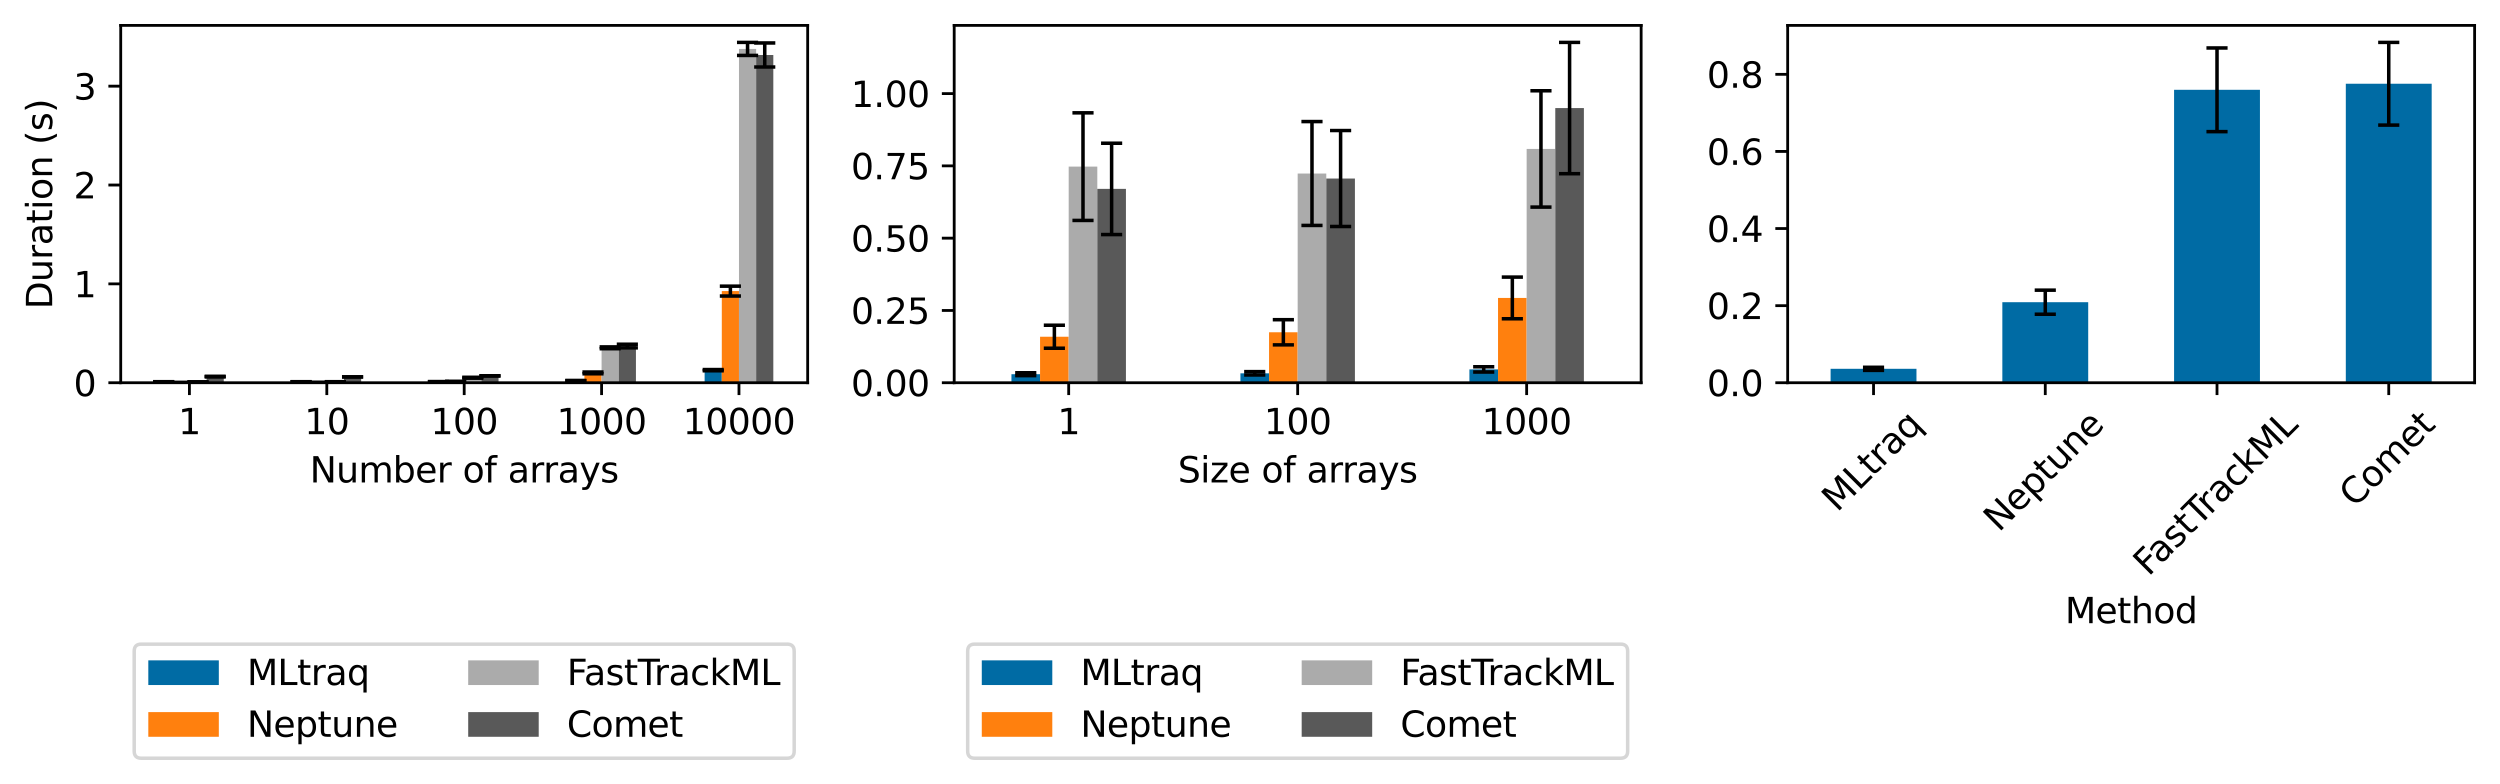 <?xml version="1.0" encoding="utf-8" standalone="no"?>
<!DOCTYPE svg PUBLIC "-//W3C//DTD SVG 1.1//EN"
  "http://www.w3.org/Graphics/SVG/1.1/DTD/svg11.dtd">
<svg xmlns:xlink="http://www.w3.org/1999/xlink" width="709.081pt" height="222.256pt" viewBox="0 0 709.081 222.256" xmlns="http://www.w3.org/2000/svg" version="1.1">
 <defs>
  <style type="text/css">*{stroke-linejoin: round; stroke-linecap: butt}</style>
 </defs>
 <g id="figure_1">
  <g id="patch_1">
   <path d="M 0 222.256 
L 709.081 222.256 
L 709.081 0 
L 0 0 
z
" style="fill: #ffffff"/>
  </g>
  <g id="axes_1">
   <g id="patch_2">
    <path d="M 34.241 108.56 
L 229.081 108.56 
L 229.081 7.2 
L 34.241 7.2 
z
" style="fill: #ffffff"/>
   </g>
   <g id="patch_3">
    <path d="M 43.983 108.56 
L 48.854 108.56 
L 48.854 108.276 
L 43.983 108.276 
z
" clip-path="url(#pde1bea9460)" style="fill: #006ba4"/>
   </g>
   <g id="patch_4">
    <path d="M 82.951 108.56 
L 87.822 108.56 
L 87.822 108.27 
L 82.951 108.27 
z
" clip-path="url(#pde1bea9460)" style="fill: #006ba4"/>
   </g>
   <g id="patch_5">
    <path d="M 121.919 108.56 
L 126.79 108.56 
L 126.79 108.251 
L 121.919 108.251 
z
" clip-path="url(#pde1bea9460)" style="fill: #006ba4"/>
   </g>
   <g id="patch_6">
    <path d="M 160.887 108.56 
L 165.758 108.56 
L 165.758 107.948 
L 160.887 107.948 
z
" clip-path="url(#pde1bea9460)" style="fill: #006ba4"/>
   </g>
   <g id="patch_7">
    <path d="M 199.855 108.56 
L 204.726 108.56 
L 204.726 104.989 
L 199.855 104.989 
z
" clip-path="url(#pde1bea9460)" style="fill: #006ba4"/>
   </g>
   <g id="patch_8">
    <path d="M 48.854 108.56 
L 53.725 108.56 
L 53.725 108.494 
L 48.854 108.494 
z
" clip-path="url(#pde1bea9460)" style="fill: #ff800e"/>
   </g>
   <g id="patch_9">
    <path d="M 87.822 108.56 
L 92.693 108.56 
L 92.693 108.479 
L 87.822 108.479 
z
" clip-path="url(#pde1bea9460)" style="fill: #ff800e"/>
   </g>
   <g id="patch_10">
    <path d="M 126.79 108.56 
L 131.661 108.56 
L 131.661 108.206 
L 126.79 108.206 
z
" clip-path="url(#pde1bea9460)" style="fill: #ff800e"/>
   </g>
   <g id="patch_11">
    <path d="M 165.758 108.56 
L 170.629 108.56 
L 170.629 105.758 
L 165.758 105.758 
z
" clip-path="url(#pde1bea9460)" style="fill: #ff800e"/>
   </g>
   <g id="patch_12">
    <path d="M 204.726 108.56 
L 209.597 108.56 
L 209.597 82.565 
L 204.726 82.565 
z
" clip-path="url(#pde1bea9460)" style="fill: #ff800e"/>
   </g>
   <g id="patch_13">
    <path d="M 53.725 108.56 
L 58.596 108.56 
L 58.596 108.327 
L 53.725 108.327 
z
" clip-path="url(#pde1bea9460)" style="fill: #ababab"/>
   </g>
   <g id="patch_14">
    <path d="M 92.693 108.56 
L 97.564 108.56 
L 97.564 108.274 
L 92.693 108.274 
z
" clip-path="url(#pde1bea9460)" style="fill: #ababab"/>
   </g>
   <g id="patch_15">
    <path d="M 131.661 108.56 
L 136.532 108.56 
L 136.532 107.143 
L 131.661 107.143 
z
" clip-path="url(#pde1bea9460)" style="fill: #ababab"/>
   </g>
   <g id="patch_16">
    <path d="M 170.629 108.56 
L 175.5 108.56 
L 175.5 98.645 
L 170.629 98.645 
z
" clip-path="url(#pde1bea9460)" style="fill: #ababab"/>
   </g>
   <g id="patch_17">
    <path d="M 209.597 108.56 
L 214.468 108.56 
L 214.468 13.875 
L 209.597 13.875 
z
" clip-path="url(#pde1bea9460)" style="fill: #ababab"/>
   </g>
   <g id="patch_18">
    <path d="M 58.596 108.56 
L 63.467 108.56 
L 63.467 106.815 
L 58.596 106.815 
z
" clip-path="url(#pde1bea9460)" style="fill: #595959"/>
   </g>
   <g id="patch_19">
    <path d="M 97.564 108.56 
L 102.435 108.56 
L 102.435 106.899 
L 97.564 106.899 
z
" clip-path="url(#pde1bea9460)" style="fill: #595959"/>
   </g>
   <g id="patch_20">
    <path d="M 136.532 108.56 
L 141.403 108.56 
L 141.403 106.602 
L 136.532 106.602 
z
" clip-path="url(#pde1bea9460)" style="fill: #595959"/>
   </g>
   <g id="patch_21">
    <path d="M 175.5 108.56 
L 180.371 108.56 
L 180.371 98.15 
L 175.5 98.15 
z
" clip-path="url(#pde1bea9460)" style="fill: #595959"/>
   </g>
   <g id="patch_22">
    <path d="M 214.468 108.56 
L 219.339 108.56 
L 219.339 15.6 
L 214.468 15.6 
z
" clip-path="url(#pde1bea9460)" style="fill: #595959"/>
   </g>
   <g id="matplotlib.axis_1">
    <g id="xtick_1">
     <g id="line2d_1">
      <defs>
       <path id="mf809951395" d="M 0 0 
L 0 3.5 
" style="stroke: #000000; stroke-width: 0.8"/>
      </defs>
      <g>
       <use xlink:href="#mf809951395" x="53.725" y="108.56" style="stroke: #000000; stroke-width: 0.8"/>
      </g>
     </g>
     <g id="text_1">
      <!-- 1 -->
      <g transform="translate(50.543 123.158) scale(0.1 -0.1)">
       <defs>
        <path id="DejaVuSans-31" d="M 794 531 
L 1825 531 
L 1825 4091 
L 703 3866 
L 703 4441 
L 1819 4666 
L 2450 4666 
L 2450 531 
L 3481 531 
L 3481 0 
L 794 0 
L 794 531 
z
" transform="scale(0.016)"/>
       </defs>
       <use xlink:href="#DejaVuSans-31"/>
      </g>
     </g>
    </g>
    <g id="xtick_2">
     <g id="line2d_2">
      <g>
       <use xlink:href="#mf809951395" x="92.693" y="108.56" style="stroke: #000000; stroke-width: 0.8"/>
      </g>
     </g>
     <g id="text_2">
      <!-- 10 -->
      <g transform="translate(86.33 123.158) scale(0.1 -0.1)">
       <defs>
        <path id="DejaVuSans-30" d="M 2034 4250 
Q 1547 4250 1301 3770 
Q 1056 3291 1056 2328 
Q 1056 1369 1301 889 
Q 1547 409 2034 409 
Q 2525 409 2770 889 
Q 3016 1369 3016 2328 
Q 3016 3291 2770 3770 
Q 2525 4250 2034 4250 
z
M 2034 4750 
Q 2819 4750 3233 4129 
Q 3647 3509 3647 2328 
Q 3647 1150 3233 529 
Q 2819 -91 2034 -91 
Q 1250 -91 836 529 
Q 422 1150 422 2328 
Q 422 3509 836 4129 
Q 1250 4750 2034 4750 
z
" transform="scale(0.016)"/>
       </defs>
       <use xlink:href="#DejaVuSans-31"/>
       <use xlink:href="#DejaVuSans-30" x="63.623"/>
      </g>
     </g>
    </g>
    <g id="xtick_3">
     <g id="line2d_3">
      <g>
       <use xlink:href="#mf809951395" x="131.661" y="108.56" style="stroke: #000000; stroke-width: 0.8"/>
      </g>
     </g>
     <g id="text_3">
      <!-- 100 -->
      <g transform="translate(122.117 123.158) scale(0.1 -0.1)">
       <use xlink:href="#DejaVuSans-31"/>
       <use xlink:href="#DejaVuSans-30" x="63.623"/>
       <use xlink:href="#DejaVuSans-30" x="127.246"/>
      </g>
     </g>
    </g>
    <g id="xtick_4">
     <g id="line2d_4">
      <g>
       <use xlink:href="#mf809951395" x="170.629" y="108.56" style="stroke: #000000; stroke-width: 0.8"/>
      </g>
     </g>
     <g id="text_4">
      <!-- 1000 -->
      <g transform="translate(157.904 123.158) scale(0.1 -0.1)">
       <use xlink:href="#DejaVuSans-31"/>
       <use xlink:href="#DejaVuSans-30" x="63.623"/>
       <use xlink:href="#DejaVuSans-30" x="127.246"/>
       <use xlink:href="#DejaVuSans-30" x="190.869"/>
      </g>
     </g>
    </g>
    <g id="xtick_5">
     <g id="line2d_5">
      <g>
       <use xlink:href="#mf809951395" x="209.597" y="108.56" style="stroke: #000000; stroke-width: 0.8"/>
      </g>
     </g>
     <g id="text_5">
      <!-- 10000 -->
      <g transform="translate(193.69 123.158) scale(0.1 -0.1)">
       <use xlink:href="#DejaVuSans-31"/>
       <use xlink:href="#DejaVuSans-30" x="63.623"/>
       <use xlink:href="#DejaVuSans-30" x="127.246"/>
       <use xlink:href="#DejaVuSans-30" x="190.869"/>
       <use xlink:href="#DejaVuSans-30" x="254.492"/>
      </g>
     </g>
    </g>
    <g id="text_6">
     <!-- Number of arrays -->
     <g transform="translate(87.861 136.837) scale(0.1 -0.1)">
      <defs>
       <path id="DejaVuSans-4e" d="M 628 4666 
L 1478 4666 
L 3547 763 
L 3547 4666 
L 4159 4666 
L 4159 0 
L 3309 0 
L 1241 3903 
L 1241 0 
L 628 0 
L 628 4666 
z
" transform="scale(0.016)"/>
       <path id="DejaVuSans-75" d="M 544 1381 
L 544 3500 
L 1119 3500 
L 1119 1403 
Q 1119 906 1312 657 
Q 1506 409 1894 409 
Q 2359 409 2629 706 
Q 2900 1003 2900 1516 
L 2900 3500 
L 3475 3500 
L 3475 0 
L 2900 0 
L 2900 538 
Q 2691 219 2414 64 
Q 2138 -91 1772 -91 
Q 1169 -91 856 284 
Q 544 659 544 1381 
z
M 1991 3584 
L 1991 3584 
z
" transform="scale(0.016)"/>
       <path id="DejaVuSans-6d" d="M 3328 2828 
Q 3544 3216 3844 3400 
Q 4144 3584 4550 3584 
Q 5097 3584 5394 3201 
Q 5691 2819 5691 2113 
L 5691 0 
L 5113 0 
L 5113 2094 
Q 5113 2597 4934 2840 
Q 4756 3084 4391 3084 
Q 3944 3084 3684 2787 
Q 3425 2491 3425 1978 
L 3425 0 
L 2847 0 
L 2847 2094 
Q 2847 2600 2669 2842 
Q 2491 3084 2119 3084 
Q 1678 3084 1418 2786 
Q 1159 2488 1159 1978 
L 1159 0 
L 581 0 
L 581 3500 
L 1159 3500 
L 1159 2956 
Q 1356 3278 1631 3431 
Q 1906 3584 2284 3584 
Q 2666 3584 2933 3390 
Q 3200 3197 3328 2828 
z
" transform="scale(0.016)"/>
       <path id="DejaVuSans-62" d="M 3116 1747 
Q 3116 2381 2855 2742 
Q 2594 3103 2138 3103 
Q 1681 3103 1420 2742 
Q 1159 2381 1159 1747 
Q 1159 1113 1420 752 
Q 1681 391 2138 391 
Q 2594 391 2855 752 
Q 3116 1113 3116 1747 
z
M 1159 2969 
Q 1341 3281 1617 3432 
Q 1894 3584 2278 3584 
Q 2916 3584 3314 3078 
Q 3713 2572 3713 1747 
Q 3713 922 3314 415 
Q 2916 -91 2278 -91 
Q 1894 -91 1617 61 
Q 1341 213 1159 525 
L 1159 0 
L 581 0 
L 581 4863 
L 1159 4863 
L 1159 2969 
z
" transform="scale(0.016)"/>
       <path id="DejaVuSans-65" d="M 3597 1894 
L 3597 1613 
L 953 1613 
Q 991 1019 1311 708 
Q 1631 397 2203 397 
Q 2534 397 2845 478 
Q 3156 559 3463 722 
L 3463 178 
Q 3153 47 2828 -22 
Q 2503 -91 2169 -91 
Q 1331 -91 842 396 
Q 353 884 353 1716 
Q 353 2575 817 3079 
Q 1281 3584 2069 3584 
Q 2775 3584 3186 3129 
Q 3597 2675 3597 1894 
z
M 3022 2063 
Q 3016 2534 2758 2815 
Q 2500 3097 2075 3097 
Q 1594 3097 1305 2825 
Q 1016 2553 972 2059 
L 3022 2063 
z
" transform="scale(0.016)"/>
       <path id="DejaVuSans-72" d="M 2631 2963 
Q 2534 3019 2420 3045 
Q 2306 3072 2169 3072 
Q 1681 3072 1420 2755 
Q 1159 2438 1159 1844 
L 1159 0 
L 581 0 
L 581 3500 
L 1159 3500 
L 1159 2956 
Q 1341 3275 1631 3429 
Q 1922 3584 2338 3584 
Q 2397 3584 2469 3576 
Q 2541 3569 2628 3553 
L 2631 2963 
z
" transform="scale(0.016)"/>
       <path id="DejaVuSans-20" transform="scale(0.016)"/>
       <path id="DejaVuSans-6f" d="M 1959 3097 
Q 1497 3097 1228 2736 
Q 959 2375 959 1747 
Q 959 1119 1226 758 
Q 1494 397 1959 397 
Q 2419 397 2687 759 
Q 2956 1122 2956 1747 
Q 2956 2369 2687 2733 
Q 2419 3097 1959 3097 
z
M 1959 3584 
Q 2709 3584 3137 3096 
Q 3566 2609 3566 1747 
Q 3566 888 3137 398 
Q 2709 -91 1959 -91 
Q 1206 -91 779 398 
Q 353 888 353 1747 
Q 353 2609 779 3096 
Q 1206 3584 1959 3584 
z
" transform="scale(0.016)"/>
       <path id="DejaVuSans-66" d="M 2375 4863 
L 2375 4384 
L 1825 4384 
Q 1516 4384 1395 4259 
Q 1275 4134 1275 3809 
L 1275 3500 
L 2222 3500 
L 2222 3053 
L 1275 3053 
L 1275 0 
L 697 0 
L 697 3053 
L 147 3053 
L 147 3500 
L 697 3500 
L 697 3744 
Q 697 4328 969 4595 
Q 1241 4863 1831 4863 
L 2375 4863 
z
" transform="scale(0.016)"/>
       <path id="DejaVuSans-61" d="M 2194 1759 
Q 1497 1759 1228 1600 
Q 959 1441 959 1056 
Q 959 750 1161 570 
Q 1363 391 1709 391 
Q 2188 391 2477 730 
Q 2766 1069 2766 1631 
L 2766 1759 
L 2194 1759 
z
M 3341 1997 
L 3341 0 
L 2766 0 
L 2766 531 
Q 2569 213 2275 61 
Q 1981 -91 1556 -91 
Q 1019 -91 701 211 
Q 384 513 384 1019 
Q 384 1609 779 1909 
Q 1175 2209 1959 2209 
L 2766 2209 
L 2766 2266 
Q 2766 2663 2505 2880 
Q 2244 3097 1772 3097 
Q 1472 3097 1187 3025 
Q 903 2953 641 2809 
L 641 3341 
Q 956 3463 1253 3523 
Q 1550 3584 1831 3584 
Q 2591 3584 2966 3190 
Q 3341 2797 3341 1997 
z
" transform="scale(0.016)"/>
       <path id="DejaVuSans-79" d="M 2059 -325 
Q 1816 -950 1584 -1140 
Q 1353 -1331 966 -1331 
L 506 -1331 
L 506 -850 
L 844 -850 
Q 1081 -850 1212 -737 
Q 1344 -625 1503 -206 
L 1606 56 
L 191 3500 
L 800 3500 
L 1894 763 
L 2988 3500 
L 3597 3500 
L 2059 -325 
z
" transform="scale(0.016)"/>
       <path id="DejaVuSans-73" d="M 2834 3397 
L 2834 2853 
Q 2591 2978 2328 3040 
Q 2066 3103 1784 3103 
Q 1356 3103 1142 2972 
Q 928 2841 928 2578 
Q 928 2378 1081 2264 
Q 1234 2150 1697 2047 
L 1894 2003 
Q 2506 1872 2764 1633 
Q 3022 1394 3022 966 
Q 3022 478 2636 193 
Q 2250 -91 1575 -91 
Q 1294 -91 989 -36 
Q 684 19 347 128 
L 347 722 
Q 666 556 975 473 
Q 1284 391 1588 391 
Q 1994 391 2212 530 
Q 2431 669 2431 922 
Q 2431 1156 2273 1281 
Q 2116 1406 1581 1522 
L 1381 1569 
Q 847 1681 609 1914 
Q 372 2147 372 2553 
Q 372 3047 722 3315 
Q 1072 3584 1716 3584 
Q 2034 3584 2315 3537 
Q 2597 3491 2834 3397 
z
" transform="scale(0.016)"/>
      </defs>
      <use xlink:href="#DejaVuSans-4e"/>
      <use xlink:href="#DejaVuSans-75" x="74.805"/>
      <use xlink:href="#DejaVuSans-6d" x="138.184"/>
      <use xlink:href="#DejaVuSans-62" x="235.596"/>
      <use xlink:href="#DejaVuSans-65" x="299.072"/>
      <use xlink:href="#DejaVuSans-72" x="360.596"/>
      <use xlink:href="#DejaVuSans-20" x="401.709"/>
      <use xlink:href="#DejaVuSans-6f" x="433.496"/>
      <use xlink:href="#DejaVuSans-66" x="494.678"/>
      <use xlink:href="#DejaVuSans-20" x="529.883"/>
      <use xlink:href="#DejaVuSans-61" x="561.67"/>
      <use xlink:href="#DejaVuSans-72" x="622.949"/>
      <use xlink:href="#DejaVuSans-72" x="662.312"/>
      <use xlink:href="#DejaVuSans-61" x="703.426"/>
      <use xlink:href="#DejaVuSans-79" x="764.705"/>
      <use xlink:href="#DejaVuSans-73" x="823.885"/>
     </g>
    </g>
   </g>
   <g id="matplotlib.axis_2">
    <g id="ytick_1">
     <g id="line2d_6">
      <defs>
       <path id="m65afb78ff7" d="M 0 0 
L -3.5 0 
" style="stroke: #000000; stroke-width: 0.8"/>
      </defs>
      <g>
       <use xlink:href="#m65afb78ff7" x="34.241" y="108.56" style="stroke: #000000; stroke-width: 0.8"/>
      </g>
     </g>
     <g id="text_7">
      <!-- 0 -->
      <g transform="translate(20.878 112.359) scale(0.1 -0.1)">
       <use xlink:href="#DejaVuSans-30"/>
      </g>
     </g>
    </g>
    <g id="ytick_2">
     <g id="line2d_7">
      <g>
       <use xlink:href="#m65afb78ff7" x="34.241" y="80.52" style="stroke: #000000; stroke-width: 0.8"/>
      </g>
     </g>
     <g id="text_8">
      <!-- 1 -->
      <g transform="translate(20.878 84.319) scale(0.1 -0.1)">
       <use xlink:href="#DejaVuSans-31"/>
      </g>
     </g>
    </g>
    <g id="ytick_3">
     <g id="line2d_8">
      <g>
       <use xlink:href="#m65afb78ff7" x="34.241" y="52.48" style="stroke: #000000; stroke-width: 0.8"/>
      </g>
     </g>
     <g id="text_9">
      <!-- 2 -->
      <g transform="translate(20.878 56.279) scale(0.1 -0.1)">
       <defs>
        <path id="DejaVuSans-32" d="M 1228 531 
L 3431 531 
L 3431 0 
L 469 0 
L 469 531 
Q 828 903 1448 1529 
Q 2069 2156 2228 2338 
Q 2531 2678 2651 2914 
Q 2772 3150 2772 3378 
Q 2772 3750 2511 3984 
Q 2250 4219 1831 4219 
Q 1534 4219 1204 4116 
Q 875 4013 500 3803 
L 500 4441 
Q 881 4594 1212 4672 
Q 1544 4750 1819 4750 
Q 2544 4750 2975 4387 
Q 3406 4025 3406 3419 
Q 3406 3131 3298 2873 
Q 3191 2616 2906 2266 
Q 2828 2175 2409 1742 
Q 1991 1309 1228 531 
z
" transform="scale(0.016)"/>
       </defs>
       <use xlink:href="#DejaVuSans-32"/>
      </g>
     </g>
    </g>
    <g id="ytick_4">
     <g id="line2d_9">
      <g>
       <use xlink:href="#m65afb78ff7" x="34.241" y="24.44" style="stroke: #000000; stroke-width: 0.8"/>
      </g>
     </g>
     <g id="text_10">
      <!-- 3 -->
      <g transform="translate(20.878 28.239) scale(0.1 -0.1)">
       <defs>
        <path id="DejaVuSans-33" d="M 2597 2516 
Q 3050 2419 3304 2112 
Q 3559 1806 3559 1356 
Q 3559 666 3084 287 
Q 2609 -91 1734 -91 
Q 1441 -91 1130 -33 
Q 819 25 488 141 
L 488 750 
Q 750 597 1062 519 
Q 1375 441 1716 441 
Q 2309 441 2620 675 
Q 2931 909 2931 1356 
Q 2931 1769 2642 2001 
Q 2353 2234 1838 2234 
L 1294 2234 
L 1294 2753 
L 1863 2753 
Q 2328 2753 2575 2939 
Q 2822 3125 2822 3475 
Q 2822 3834 2567 4026 
Q 2313 4219 1838 4219 
Q 1578 4219 1281 4162 
Q 984 4106 628 3988 
L 628 4550 
Q 988 4650 1302 4700 
Q 1616 4750 1894 4750 
Q 2613 4750 3031 4423 
Q 3450 4097 3450 3541 
Q 3450 3153 3228 2886 
Q 3006 2619 2597 2516 
z
" transform="scale(0.016)"/>
       </defs>
       <use xlink:href="#DejaVuSans-33"/>
      </g>
     </g>
    </g>
    <g id="text_11">
     <!-- Duration (s) -->
     <g transform="translate(14.798 87.691) rotate(-90) scale(0.1 -0.1)">
      <defs>
       <path id="DejaVuSans-44" d="M 1259 4147 
L 1259 519 
L 2022 519 
Q 2988 519 3436 956 
Q 3884 1394 3884 2338 
Q 3884 3275 3436 3711 
Q 2988 4147 2022 4147 
L 1259 4147 
z
M 628 4666 
L 1925 4666 
Q 3281 4666 3915 4102 
Q 4550 3538 4550 2338 
Q 4550 1131 3912 565 
Q 3275 0 1925 0 
L 628 0 
L 628 4666 
z
" transform="scale(0.016)"/>
       <path id="DejaVuSans-74" d="M 1172 4494 
L 1172 3500 
L 2356 3500 
L 2356 3053 
L 1172 3053 
L 1172 1153 
Q 1172 725 1289 603 
Q 1406 481 1766 481 
L 2356 481 
L 2356 0 
L 1766 0 
Q 1100 0 847 248 
Q 594 497 594 1153 
L 594 3053 
L 172 3053 
L 172 3500 
L 594 3500 
L 594 4494 
L 1172 4494 
z
" transform="scale(0.016)"/>
       <path id="DejaVuSans-69" d="M 603 3500 
L 1178 3500 
L 1178 0 
L 603 0 
L 603 3500 
z
M 603 4863 
L 1178 4863 
L 1178 4134 
L 603 4134 
L 603 4863 
z
" transform="scale(0.016)"/>
       <path id="DejaVuSans-6e" d="M 3513 2113 
L 3513 0 
L 2938 0 
L 2938 2094 
Q 2938 2591 2744 2837 
Q 2550 3084 2163 3084 
Q 1697 3084 1428 2787 
Q 1159 2491 1159 1978 
L 1159 0 
L 581 0 
L 581 3500 
L 1159 3500 
L 1159 2956 
Q 1366 3272 1645 3428 
Q 1925 3584 2291 3584 
Q 2894 3584 3203 3211 
Q 3513 2838 3513 2113 
z
" transform="scale(0.016)"/>
       <path id="DejaVuSans-28" d="M 1984 4856 
Q 1566 4138 1362 3434 
Q 1159 2731 1159 2009 
Q 1159 1288 1364 580 
Q 1569 -128 1984 -844 
L 1484 -844 
Q 1016 -109 783 600 
Q 550 1309 550 2009 
Q 550 2706 781 3412 
Q 1013 4119 1484 4856 
L 1984 4856 
z
" transform="scale(0.016)"/>
       <path id="DejaVuSans-29" d="M 513 4856 
L 1013 4856 
Q 1481 4119 1714 3412 
Q 1947 2706 1947 2009 
Q 1947 1309 1714 600 
Q 1481 -109 1013 -844 
L 513 -844 
Q 928 -128 1133 580 
Q 1338 1288 1338 2009 
Q 1338 2731 1133 3434 
Q 928 4138 513 4856 
z
" transform="scale(0.016)"/>
      </defs>
      <use xlink:href="#DejaVuSans-44"/>
      <use xlink:href="#DejaVuSans-75" x="77.002"/>
      <use xlink:href="#DejaVuSans-72" x="140.381"/>
      <use xlink:href="#DejaVuSans-61" x="181.494"/>
      <use xlink:href="#DejaVuSans-74" x="242.773"/>
      <use xlink:href="#DejaVuSans-69" x="281.982"/>
      <use xlink:href="#DejaVuSans-6f" x="309.766"/>
      <use xlink:href="#DejaVuSans-6e" x="370.947"/>
      <use xlink:href="#DejaVuSans-20" x="434.326"/>
      <use xlink:href="#DejaVuSans-28" x="466.113"/>
      <use xlink:href="#DejaVuSans-73" x="505.127"/>
      <use xlink:href="#DejaVuSans-29" x="557.227"/>
     </g>
    </g>
   </g>
   <g id="LineCollection_1">
    <path d="M 46.418 108.283 
L 46.418 108.268 
" clip-path="url(#pde1bea9460)" style="fill: none; stroke: #000000"/>
    <path d="M 85.386 108.276 
L 85.386 108.265 
" clip-path="url(#pde1bea9460)" style="fill: none; stroke: #000000"/>
    <path d="M 124.354 108.258 
L 124.354 108.244 
" clip-path="url(#pde1bea9460)" style="fill: none; stroke: #000000"/>
    <path d="M 163.322 107.971 
L 163.322 107.925 
" clip-path="url(#pde1bea9460)" style="fill: none; stroke: #000000"/>
    <path d="M 202.29 105.167 
L 202.29 104.812 
" clip-path="url(#pde1bea9460)" style="fill: none; stroke: #000000"/>
   </g>
   <g id="line2d_10">
    <defs>
     <path id="m721b0a68d4" d="M 3 0 
L -3 -0 
" style="stroke: #000000"/>
    </defs>
    <g clip-path="url(#pde1bea9460)">
     <use xlink:href="#m721b0a68d4" x="46.418" y="108.283" style="stroke: #000000"/>
     <use xlink:href="#m721b0a68d4" x="85.386" y="108.276" style="stroke: #000000"/>
     <use xlink:href="#m721b0a68d4" x="124.354" y="108.258" style="stroke: #000000"/>
     <use xlink:href="#m721b0a68d4" x="163.322" y="107.971" style="stroke: #000000"/>
     <use xlink:href="#m721b0a68d4" x="202.29" y="105.167" style="stroke: #000000"/>
    </g>
   </g>
   <g id="line2d_11">
    <g clip-path="url(#pde1bea9460)">
     <use xlink:href="#m721b0a68d4" x="46.418" y="108.268" style="stroke: #000000"/>
     <use xlink:href="#m721b0a68d4" x="85.386" y="108.265" style="stroke: #000000"/>
     <use xlink:href="#m721b0a68d4" x="124.354" y="108.244" style="stroke: #000000"/>
     <use xlink:href="#m721b0a68d4" x="163.322" y="107.925" style="stroke: #000000"/>
     <use xlink:href="#m721b0a68d4" x="202.29" y="104.812" style="stroke: #000000"/>
    </g>
   </g>
   <g id="LineCollection_2">
    <path d="M 51.289 108.502 
L 51.289 108.485 
" clip-path="url(#pde1bea9460)" style="fill: none; stroke: #000000"/>
    <path d="M 90.257 108.481 
L 90.257 108.476 
" clip-path="url(#pde1bea9460)" style="fill: none; stroke: #000000"/>
    <path d="M 129.225 108.227 
L 129.225 108.184 
" clip-path="url(#pde1bea9460)" style="fill: none; stroke: #000000"/>
    <path d="M 168.193 106.005 
L 168.193 105.51 
" clip-path="url(#pde1bea9460)" style="fill: none; stroke: #000000"/>
    <path d="M 207.161 83.97 
L 207.161 81.16 
" clip-path="url(#pde1bea9460)" style="fill: none; stroke: #000000"/>
   </g>
   <g id="line2d_12">
    <g clip-path="url(#pde1bea9460)">
     <use xlink:href="#m721b0a68d4" x="51.289" y="108.502" style="stroke: #000000"/>
     <use xlink:href="#m721b0a68d4" x="90.257" y="108.481" style="stroke: #000000"/>
     <use xlink:href="#m721b0a68d4" x="129.225" y="108.227" style="stroke: #000000"/>
     <use xlink:href="#m721b0a68d4" x="168.193" y="106.005" style="stroke: #000000"/>
     <use xlink:href="#m721b0a68d4" x="207.161" y="83.97" style="stroke: #000000"/>
    </g>
   </g>
   <g id="line2d_13">
    <g clip-path="url(#pde1bea9460)">
     <use xlink:href="#m721b0a68d4" x="51.289" y="108.485" style="stroke: #000000"/>
     <use xlink:href="#m721b0a68d4" x="90.257" y="108.476" style="stroke: #000000"/>
     <use xlink:href="#m721b0a68d4" x="129.225" y="108.184" style="stroke: #000000"/>
     <use xlink:href="#m721b0a68d4" x="168.193" y="105.51" style="stroke: #000000"/>
     <use xlink:href="#m721b0a68d4" x="207.161" y="81.16" style="stroke: #000000"/>
    </g>
   </g>
   <g id="LineCollection_3">
    <path d="M 56.16 108.356 
L 56.16 108.298 
" clip-path="url(#pde1bea9460)" style="fill: none; stroke: #000000"/>
    <path d="M 95.128 108.281 
L 95.128 108.267 
" clip-path="url(#pde1bea9460)" style="fill: none; stroke: #000000"/>
    <path d="M 134.096 107.262 
L 134.096 107.023 
" clip-path="url(#pde1bea9460)" style="fill: none; stroke: #000000"/>
    <path d="M 173.064 98.903 
L 173.064 98.388 
" clip-path="url(#pde1bea9460)" style="fill: none; stroke: #000000"/>
    <path d="M 212.032 15.723 
L 212.032 12.027 
" clip-path="url(#pde1bea9460)" style="fill: none; stroke: #000000"/>
   </g>
   <g id="line2d_14">
    <g clip-path="url(#pde1bea9460)">
     <use xlink:href="#m721b0a68d4" x="56.16" y="108.356" style="stroke: #000000"/>
     <use xlink:href="#m721b0a68d4" x="95.128" y="108.281" style="stroke: #000000"/>
     <use xlink:href="#m721b0a68d4" x="134.096" y="107.262" style="stroke: #000000"/>
     <use xlink:href="#m721b0a68d4" x="173.064" y="98.903" style="stroke: #000000"/>
     <use xlink:href="#m721b0a68d4" x="212.032" y="15.723" style="stroke: #000000"/>
    </g>
   </g>
   <g id="line2d_15">
    <g clip-path="url(#pde1bea9460)">
     <use xlink:href="#m721b0a68d4" x="56.16" y="108.298" style="stroke: #000000"/>
     <use xlink:href="#m721b0a68d4" x="95.128" y="108.267" style="stroke: #000000"/>
     <use xlink:href="#m721b0a68d4" x="134.096" y="107.023" style="stroke: #000000"/>
     <use xlink:href="#m721b0a68d4" x="173.064" y="98.388" style="stroke: #000000"/>
     <use xlink:href="#m721b0a68d4" x="212.032" y="12.027" style="stroke: #000000"/>
    </g>
   </g>
   <g id="LineCollection_4">
    <path d="M 61.031 106.895 
L 61.031 106.735 
" clip-path="url(#pde1bea9460)" style="fill: none; stroke: #000000"/>
    <path d="M 99.999 106.907 
L 99.999 106.891 
" clip-path="url(#pde1bea9460)" style="fill: none; stroke: #000000"/>
    <path d="M 138.967 106.63 
L 138.967 106.574 
" clip-path="url(#pde1bea9460)" style="fill: none; stroke: #000000"/>
    <path d="M 177.935 98.668 
L 177.935 97.631 
" clip-path="url(#pde1bea9460)" style="fill: none; stroke: #000000"/>
    <path d="M 216.903 19.005 
L 216.903 12.194 
" clip-path="url(#pde1bea9460)" style="fill: none; stroke: #000000"/>
   </g>
   <g id="line2d_16">
    <g clip-path="url(#pde1bea9460)">
     <use xlink:href="#m721b0a68d4" x="61.031" y="106.895" style="stroke: #000000"/>
     <use xlink:href="#m721b0a68d4" x="99.999" y="106.907" style="stroke: #000000"/>
     <use xlink:href="#m721b0a68d4" x="138.967" y="106.63" style="stroke: #000000"/>
     <use xlink:href="#m721b0a68d4" x="177.935" y="98.668" style="stroke: #000000"/>
     <use xlink:href="#m721b0a68d4" x="216.903" y="19.005" style="stroke: #000000"/>
    </g>
   </g>
   <g id="line2d_17">
    <g clip-path="url(#pde1bea9460)">
     <use xlink:href="#m721b0a68d4" x="61.031" y="106.735" style="stroke: #000000"/>
     <use xlink:href="#m721b0a68d4" x="99.999" y="106.891" style="stroke: #000000"/>
     <use xlink:href="#m721b0a68d4" x="138.967" y="106.574" style="stroke: #000000"/>
     <use xlink:href="#m721b0a68d4" x="177.935" y="97.631" style="stroke: #000000"/>
     <use xlink:href="#m721b0a68d4" x="216.903" y="12.194" style="stroke: #000000"/>
    </g>
   </g>
   <g id="patch_23">
    <path d="M 34.241 108.56 
L 34.241 7.2 
" style="fill: none; stroke: #000000; stroke-width: 0.8; stroke-linejoin: miter; stroke-linecap: square"/>
   </g>
   <g id="patch_24">
    <path d="M 229.081 108.56 
L 229.081 7.2 
" style="fill: none; stroke: #000000; stroke-width: 0.8; stroke-linejoin: miter; stroke-linecap: square"/>
   </g>
   <g id="patch_25">
    <path d="M 34.241 108.56 
L 229.081 108.56 
" style="fill: none; stroke: #000000; stroke-width: 0.8; stroke-linejoin: miter; stroke-linecap: square"/>
   </g>
   <g id="patch_26">
    <path d="M 34.241 7.2 
L 229.081 7.2 
" style="fill: none; stroke: #000000; stroke-width: 0.8; stroke-linejoin: miter; stroke-linecap: square"/>
   </g>
   <g id="legend_1">
    <g id="patch_27">
     <path d="M 40.066 215.056 
L 223.255 215.056 
Q 225.255 215.056 225.255 213.056 
L 225.255 184.7 
Q 225.255 182.7 223.255 182.7 
L 40.066 182.7 
Q 38.066 182.7 38.066 184.7 
L 38.066 213.056 
Q 38.066 215.056 40.066 215.056 
z
" style="fill: #ffffff; opacity: 0.8; stroke: #cccccc; stroke-linejoin: miter"/>
    </g>
    <g id="patch_28">
     <path d="M 42.066 194.298 
L 62.066 194.298 
L 62.066 187.298 
L 42.066 187.298 
z
" style="fill: #006ba4"/>
    </g>
    <g id="text_12">
     <!-- MLtraq -->
     <g transform="translate(70.066 194.298) scale(0.1 -0.1)">
      <defs>
       <path id="DejaVuSans-4d" d="M 628 4666 
L 1569 4666 
L 2759 1491 
L 3956 4666 
L 4897 4666 
L 4897 0 
L 4281 0 
L 4281 4097 
L 3078 897 
L 2444 897 
L 1241 4097 
L 1241 0 
L 628 0 
L 628 4666 
z
" transform="scale(0.016)"/>
       <path id="DejaVuSans-4c" d="M 628 4666 
L 1259 4666 
L 1259 531 
L 3531 531 
L 3531 0 
L 628 0 
L 628 4666 
z
" transform="scale(0.016)"/>
       <path id="DejaVuSans-71" d="M 947 1747 
Q 947 1113 1208 752 
Q 1469 391 1925 391 
Q 2381 391 2643 752 
Q 2906 1113 2906 1747 
Q 2906 2381 2643 2742 
Q 2381 3103 1925 3103 
Q 1469 3103 1208 2742 
Q 947 2381 947 1747 
z
M 2906 525 
Q 2725 213 2448 61 
Q 2172 -91 1784 -91 
Q 1150 -91 751 415 
Q 353 922 353 1747 
Q 353 2572 751 3078 
Q 1150 3584 1784 3584 
Q 2172 3584 2448 3432 
Q 2725 3281 2906 2969 
L 2906 3500 
L 3481 3500 
L 3481 -1331 
L 2906 -1331 
L 2906 525 
z
" transform="scale(0.016)"/>
      </defs>
      <use xlink:href="#DejaVuSans-4d"/>
      <use xlink:href="#DejaVuSans-4c" x="86.279"/>
      <use xlink:href="#DejaVuSans-74" x="141.992"/>
      <use xlink:href="#DejaVuSans-72" x="181.201"/>
      <use xlink:href="#DejaVuSans-61" x="222.314"/>
      <use xlink:href="#DejaVuSans-71" x="283.594"/>
     </g>
    </g>
    <g id="patch_29">
     <path d="M 42.066 208.976 
L 62.066 208.976 
L 62.066 201.976 
L 42.066 201.976 
z
" style="fill: #ff800e"/>
    </g>
    <g id="text_13">
     <!-- Neptune -->
     <g transform="translate(70.066 208.976) scale(0.1 -0.1)">
      <defs>
       <path id="DejaVuSans-70" d="M 1159 525 
L 1159 -1331 
L 581 -1331 
L 581 3500 
L 1159 3500 
L 1159 2969 
Q 1341 3281 1617 3432 
Q 1894 3584 2278 3584 
Q 2916 3584 3314 3078 
Q 3713 2572 3713 1747 
Q 3713 922 3314 415 
Q 2916 -91 2278 -91 
Q 1894 -91 1617 61 
Q 1341 213 1159 525 
z
M 3116 1747 
Q 3116 2381 2855 2742 
Q 2594 3103 2138 3103 
Q 1681 3103 1420 2742 
Q 1159 2381 1159 1747 
Q 1159 1113 1420 752 
Q 1681 391 2138 391 
Q 2594 391 2855 752 
Q 3116 1113 3116 1747 
z
" transform="scale(0.016)"/>
      </defs>
      <use xlink:href="#DejaVuSans-4e"/>
      <use xlink:href="#DejaVuSans-65" x="74.805"/>
      <use xlink:href="#DejaVuSans-70" x="136.328"/>
      <use xlink:href="#DejaVuSans-74" x="199.805"/>
      <use xlink:href="#DejaVuSans-75" x="239.014"/>
      <use xlink:href="#DejaVuSans-6e" x="302.393"/>
      <use xlink:href="#DejaVuSans-65" x="365.771"/>
     </g>
    </g>
    <g id="patch_30">
     <path d="M 132.797 194.298 
L 152.797 194.298 
L 152.797 187.298 
L 132.797 187.298 
z
" style="fill: #ababab"/>
    </g>
    <g id="text_14">
     <!-- FastTrackML -->
     <g transform="translate(160.797 194.298) scale(0.1 -0.1)">
      <defs>
       <path id="DejaVuSans-46" d="M 628 4666 
L 3309 4666 
L 3309 4134 
L 1259 4134 
L 1259 2759 
L 3109 2759 
L 3109 2228 
L 1259 2228 
L 1259 0 
L 628 0 
L 628 4666 
z
" transform="scale(0.016)"/>
       <path id="DejaVuSans-54" d="M -19 4666 
L 3928 4666 
L 3928 4134 
L 2272 4134 
L 2272 0 
L 1638 0 
L 1638 4134 
L -19 4134 
L -19 4666 
z
" transform="scale(0.016)"/>
       <path id="DejaVuSans-63" d="M 3122 3366 
L 3122 2828 
Q 2878 2963 2633 3030 
Q 2388 3097 2138 3097 
Q 1578 3097 1268 2742 
Q 959 2388 959 1747 
Q 959 1106 1268 751 
Q 1578 397 2138 397 
Q 2388 397 2633 464 
Q 2878 531 3122 666 
L 3122 134 
Q 2881 22 2623 -34 
Q 2366 -91 2075 -91 
Q 1284 -91 818 406 
Q 353 903 353 1747 
Q 353 2603 823 3093 
Q 1294 3584 2113 3584 
Q 2378 3584 2631 3529 
Q 2884 3475 3122 3366 
z
" transform="scale(0.016)"/>
       <path id="DejaVuSans-6b" d="M 581 4863 
L 1159 4863 
L 1159 1991 
L 2875 3500 
L 3609 3500 
L 1753 1863 
L 3688 0 
L 2938 0 
L 1159 1709 
L 1159 0 
L 581 0 
L 581 4863 
z
" transform="scale(0.016)"/>
      </defs>
      <use xlink:href="#DejaVuSans-46"/>
      <use xlink:href="#DejaVuSans-61" x="48.395"/>
      <use xlink:href="#DejaVuSans-73" x="109.674"/>
      <use xlink:href="#DejaVuSans-74" x="161.773"/>
      <use xlink:href="#DejaVuSans-54" x="200.982"/>
      <use xlink:href="#DejaVuSans-72" x="247.316"/>
      <use xlink:href="#DejaVuSans-61" x="288.43"/>
      <use xlink:href="#DejaVuSans-63" x="349.709"/>
      <use xlink:href="#DejaVuSans-6b" x="404.689"/>
      <use xlink:href="#DejaVuSans-4d" x="462.6"/>
      <use xlink:href="#DejaVuSans-4c" x="548.879"/>
     </g>
    </g>
    <g id="patch_31">
     <path d="M 132.797 208.976 
L 152.797 208.976 
L 152.797 201.976 
L 132.797 201.976 
z
" style="fill: #595959"/>
    </g>
    <g id="text_15">
     <!-- Comet -->
     <g transform="translate(160.797 208.976) scale(0.1 -0.1)">
      <defs>
       <path id="DejaVuSans-43" d="M 4122 4306 
L 4122 3641 
Q 3803 3938 3442 4084 
Q 3081 4231 2675 4231 
Q 1875 4231 1450 3742 
Q 1025 3253 1025 2328 
Q 1025 1406 1450 917 
Q 1875 428 2675 428 
Q 3081 428 3442 575 
Q 3803 722 4122 1019 
L 4122 359 
Q 3791 134 3420 21 
Q 3050 -91 2638 -91 
Q 1578 -91 968 557 
Q 359 1206 359 2328 
Q 359 3453 968 4101 
Q 1578 4750 2638 4750 
Q 3056 4750 3426 4639 
Q 3797 4528 4122 4306 
z
" transform="scale(0.016)"/>
      </defs>
      <use xlink:href="#DejaVuSans-43"/>
      <use xlink:href="#DejaVuSans-6f" x="69.824"/>
      <use xlink:href="#DejaVuSans-6d" x="131.006"/>
      <use xlink:href="#DejaVuSans-65" x="228.418"/>
      <use xlink:href="#DejaVuSans-74" x="289.941"/>
     </g>
    </g>
   </g>
  </g>
  <g id="axes_2">
   <g id="patch_32">
    <path d="M 270.641 108.56 
L 465.481 108.56 
L 465.481 7.2 
L 270.641 7.2 
z
" style="fill: #ffffff"/>
   </g>
   <g id="patch_33">
    <path d="M 286.877 108.56 
L 294.996 108.56 
L 294.996 106.13 
L 286.877 106.13 
z
" clip-path="url(#p9fe9063195)" style="fill: #006ba4"/>
   </g>
   <g id="patch_34">
    <path d="M 351.824 108.56 
L 359.942 108.56 
L 359.942 105.886 
L 351.824 105.886 
z
" clip-path="url(#p9fe9063195)" style="fill: #006ba4"/>
   </g>
   <g id="patch_35">
    <path d="M 416.771 108.56 
L 424.889 108.56 
L 424.889 104.774 
L 416.771 104.774 
z
" clip-path="url(#p9fe9063195)" style="fill: #006ba4"/>
   </g>
   <g id="patch_36">
    <path d="M 294.996 108.56 
L 303.114 108.56 
L 303.114 95.512 
L 294.996 95.512 
z
" clip-path="url(#p9fe9063195)" style="fill: #ff800e"/>
   </g>
   <g id="patch_37">
    <path d="M 359.942 108.56 
L 368.061 108.56 
L 368.061 94.246 
L 359.942 94.246 
z
" clip-path="url(#p9fe9063195)" style="fill: #ff800e"/>
   </g>
   <g id="patch_38">
    <path d="M 424.889 108.56 
L 433.007 108.56 
L 433.007 84.503 
L 424.889 84.503 
z
" clip-path="url(#p9fe9063195)" style="fill: #ff800e"/>
   </g>
   <g id="patch_39">
    <path d="M 303.114 108.56 
L 311.232 108.56 
L 311.232 47.256 
L 303.114 47.256 
z
" clip-path="url(#p9fe9063195)" style="fill: #ababab"/>
   </g>
   <g id="patch_40">
    <path d="M 368.061 108.56 
L 376.179 108.56 
L 376.179 49.213 
L 368.061 49.213 
z
" clip-path="url(#p9fe9063195)" style="fill: #ababab"/>
   </g>
   <g id="patch_41">
    <path d="M 433.007 108.56 
L 441.126 108.56 
L 441.126 42.246 
L 433.007 42.246 
z
" clip-path="url(#p9fe9063195)" style="fill: #ababab"/>
   </g>
   <g id="patch_42">
    <path d="M 311.232 108.56 
L 319.351 108.56 
L 319.351 53.577 
L 311.232 53.577 
z
" clip-path="url(#p9fe9063195)" style="fill: #595959"/>
   </g>
   <g id="patch_43">
    <path d="M 376.179 108.56 
L 384.297 108.56 
L 384.297 50.636 
L 376.179 50.636 
z
" clip-path="url(#p9fe9063195)" style="fill: #595959"/>
   </g>
   <g id="patch_44">
    <path d="M 441.126 108.56 
L 449.244 108.56 
L 449.244 30.644 
L 441.126 30.644 
z
" clip-path="url(#p9fe9063195)" style="fill: #595959"/>
   </g>
   <g id="matplotlib.axis_3">
    <g id="xtick_6">
     <g id="line2d_18">
      <g>
       <use xlink:href="#mf809951395" x="303.114" y="108.56" style="stroke: #000000; stroke-width: 0.8"/>
      </g>
     </g>
     <g id="text_16">
      <!-- 1 -->
      <g transform="translate(299.933 123.158) scale(0.1 -0.1)">
       <use xlink:href="#DejaVuSans-31"/>
      </g>
     </g>
    </g>
    <g id="xtick_7">
     <g id="line2d_19">
      <g>
       <use xlink:href="#mf809951395" x="368.061" y="108.56" style="stroke: #000000; stroke-width: 0.8"/>
      </g>
     </g>
     <g id="text_17">
      <!-- 100 -->
      <g transform="translate(358.517 123.158) scale(0.1 -0.1)">
       <use xlink:href="#DejaVuSans-31"/>
       <use xlink:href="#DejaVuSans-30" x="63.623"/>
       <use xlink:href="#DejaVuSans-30" x="127.246"/>
      </g>
     </g>
    </g>
    <g id="xtick_8">
     <g id="line2d_20">
      <g>
       <use xlink:href="#mf809951395" x="433.007" y="108.56" style="stroke: #000000; stroke-width: 0.8"/>
      </g>
     </g>
     <g id="text_18">
      <!-- 1000 -->
      <g transform="translate(420.282 123.158) scale(0.1 -0.1)">
       <use xlink:href="#DejaVuSans-31"/>
       <use xlink:href="#DejaVuSans-30" x="63.623"/>
       <use xlink:href="#DejaVuSans-30" x="127.246"/>
       <use xlink:href="#DejaVuSans-30" x="190.869"/>
      </g>
     </g>
    </g>
    <g id="text_19">
     <!-- Size of arrays -->
     <g transform="translate(334.083 136.837) scale(0.1 -0.1)">
      <defs>
       <path id="DejaVuSans-53" d="M 3425 4513 
L 3425 3897 
Q 3066 4069 2747 4153 
Q 2428 4238 2131 4238 
Q 1616 4238 1336 4038 
Q 1056 3838 1056 3469 
Q 1056 3159 1242 3001 
Q 1428 2844 1947 2747 
L 2328 2669 
Q 3034 2534 3370 2195 
Q 3706 1856 3706 1288 
Q 3706 609 3251 259 
Q 2797 -91 1919 -91 
Q 1588 -91 1214 -16 
Q 841 59 441 206 
L 441 856 
Q 825 641 1194 531 
Q 1563 422 1919 422 
Q 2459 422 2753 634 
Q 3047 847 3047 1241 
Q 3047 1584 2836 1778 
Q 2625 1972 2144 2069 
L 1759 2144 
Q 1053 2284 737 2584 
Q 422 2884 422 3419 
Q 422 4038 858 4394 
Q 1294 4750 2059 4750 
Q 2388 4750 2728 4690 
Q 3069 4631 3425 4513 
z
" transform="scale(0.016)"/>
       <path id="DejaVuSans-7a" d="M 353 3500 
L 3084 3500 
L 3084 2975 
L 922 459 
L 3084 459 
L 3084 0 
L 275 0 
L 275 525 
L 2438 3041 
L 353 3041 
L 353 3500 
z
" transform="scale(0.016)"/>
      </defs>
      <use xlink:href="#DejaVuSans-53"/>
      <use xlink:href="#DejaVuSans-69" x="63.477"/>
      <use xlink:href="#DejaVuSans-7a" x="91.26"/>
      <use xlink:href="#DejaVuSans-65" x="143.75"/>
      <use xlink:href="#DejaVuSans-20" x="205.273"/>
      <use xlink:href="#DejaVuSans-6f" x="237.061"/>
      <use xlink:href="#DejaVuSans-66" x="298.242"/>
      <use xlink:href="#DejaVuSans-20" x="333.447"/>
      <use xlink:href="#DejaVuSans-61" x="365.234"/>
      <use xlink:href="#DejaVuSans-72" x="426.514"/>
      <use xlink:href="#DejaVuSans-72" x="465.877"/>
      <use xlink:href="#DejaVuSans-61" x="506.99"/>
      <use xlink:href="#DejaVuSans-79" x="568.27"/>
      <use xlink:href="#DejaVuSans-73" x="627.449"/>
     </g>
    </g>
   </g>
   <g id="matplotlib.axis_4">
    <g id="ytick_5">
     <g id="line2d_21">
      <g>
       <use xlink:href="#m65afb78ff7" x="270.641" y="108.56" style="stroke: #000000; stroke-width: 0.8"/>
      </g>
     </g>
     <g id="text_20">
      <!-- 0.00 -->
      <g transform="translate(241.375 112.359) scale(0.1 -0.1)">
       <defs>
        <path id="DejaVuSans-2e" d="M 684 794 
L 1344 794 
L 1344 0 
L 684 0 
L 684 794 
z
" transform="scale(0.016)"/>
       </defs>
       <use xlink:href="#DejaVuSans-30"/>
       <use xlink:href="#DejaVuSans-2e" x="63.623"/>
       <use xlink:href="#DejaVuSans-30" x="95.41"/>
       <use xlink:href="#DejaVuSans-30" x="159.033"/>
      </g>
     </g>
    </g>
    <g id="ytick_6">
     <g id="line2d_22">
      <g>
       <use xlink:href="#m65afb78ff7" x="270.641" y="88.056" style="stroke: #000000; stroke-width: 0.8"/>
      </g>
     </g>
     <g id="text_21">
      <!-- 0.25 -->
      <g transform="translate(241.375 91.856) scale(0.1 -0.1)">
       <defs>
        <path id="DejaVuSans-35" d="M 691 4666 
L 3169 4666 
L 3169 4134 
L 1269 4134 
L 1269 2991 
Q 1406 3038 1543 3061 
Q 1681 3084 1819 3084 
Q 2600 3084 3056 2656 
Q 3513 2228 3513 1497 
Q 3513 744 3044 326 
Q 2575 -91 1722 -91 
Q 1428 -91 1123 -41 
Q 819 9 494 109 
L 494 744 
Q 775 591 1075 516 
Q 1375 441 1709 441 
Q 2250 441 2565 725 
Q 2881 1009 2881 1497 
Q 2881 1984 2565 2268 
Q 2250 2553 1709 2553 
Q 1456 2553 1204 2497 
Q 953 2441 691 2322 
L 691 4666 
z
" transform="scale(0.016)"/>
       </defs>
       <use xlink:href="#DejaVuSans-30"/>
       <use xlink:href="#DejaVuSans-2e" x="63.623"/>
       <use xlink:href="#DejaVuSans-32" x="95.41"/>
       <use xlink:href="#DejaVuSans-35" x="159.033"/>
      </g>
     </g>
    </g>
    <g id="ytick_7">
     <g id="line2d_23">
      <g>
       <use xlink:href="#m65afb78ff7" x="270.641" y="67.553" style="stroke: #000000; stroke-width: 0.8"/>
      </g>
     </g>
     <g id="text_22">
      <!-- 0.50 -->
      <g transform="translate(241.375 71.352) scale(0.1 -0.1)">
       <use xlink:href="#DejaVuSans-30"/>
       <use xlink:href="#DejaVuSans-2e" x="63.623"/>
       <use xlink:href="#DejaVuSans-35" x="95.41"/>
       <use xlink:href="#DejaVuSans-30" x="159.033"/>
      </g>
     </g>
    </g>
    <g id="ytick_8">
     <g id="line2d_24">
      <g>
       <use xlink:href="#m65afb78ff7" x="270.641" y="47.049" style="stroke: #000000; stroke-width: 0.8"/>
      </g>
     </g>
     <g id="text_23">
      <!-- 0.75 -->
      <g transform="translate(241.375 50.849) scale(0.1 -0.1)">
       <defs>
        <path id="DejaVuSans-37" d="M 525 4666 
L 3525 4666 
L 3525 4397 
L 1831 0 
L 1172 0 
L 2766 4134 
L 525 4134 
L 525 4666 
z
" transform="scale(0.016)"/>
       </defs>
       <use xlink:href="#DejaVuSans-30"/>
       <use xlink:href="#DejaVuSans-2e" x="63.623"/>
       <use xlink:href="#DejaVuSans-37" x="95.41"/>
       <use xlink:href="#DejaVuSans-35" x="159.033"/>
      </g>
     </g>
    </g>
    <g id="ytick_9">
     <g id="line2d_25">
      <g>
       <use xlink:href="#m65afb78ff7" x="270.641" y="26.546" style="stroke: #000000; stroke-width: 0.8"/>
      </g>
     </g>
     <g id="text_24">
      <!-- 1.00 -->
      <g transform="translate(241.375 30.345) scale(0.1 -0.1)">
       <use xlink:href="#DejaVuSans-31"/>
       <use xlink:href="#DejaVuSans-2e" x="63.623"/>
       <use xlink:href="#DejaVuSans-30" x="95.41"/>
       <use xlink:href="#DejaVuSans-30" x="159.033"/>
      </g>
     </g>
    </g>
   </g>
   <g id="LineCollection_5">
    <path d="M 290.936 106.536 
L 290.936 105.724 
" clip-path="url(#p9fe9063195)" style="fill: none; stroke: #000000"/>
    <path d="M 355.883 106.361 
L 355.883 105.412 
" clip-path="url(#p9fe9063195)" style="fill: none; stroke: #000000"/>
    <path d="M 420.83 105.517 
L 420.83 104.032 
" clip-path="url(#p9fe9063195)" style="fill: none; stroke: #000000"/>
   </g>
   <g id="line2d_26">
    <g clip-path="url(#p9fe9063195)">
     <use xlink:href="#m721b0a68d4" x="290.936" y="106.536" style="stroke: #000000"/>
     <use xlink:href="#m721b0a68d4" x="355.883" y="106.361" style="stroke: #000000"/>
     <use xlink:href="#m721b0a68d4" x="420.83" y="105.517" style="stroke: #000000"/>
    </g>
   </g>
   <g id="line2d_27">
    <g clip-path="url(#p9fe9063195)">
     <use xlink:href="#m721b0a68d4" x="290.936" y="105.724" style="stroke: #000000"/>
     <use xlink:href="#m721b0a68d4" x="355.883" y="105.412" style="stroke: #000000"/>
     <use xlink:href="#m721b0a68d4" x="420.83" y="104.032" style="stroke: #000000"/>
    </g>
   </g>
   <g id="LineCollection_6">
    <path d="M 299.055 98.773 
L 299.055 92.251 
" clip-path="url(#p9fe9063195)" style="fill: none; stroke: #000000"/>
    <path d="M 364.001 97.815 
L 364.001 90.678 
" clip-path="url(#p9fe9063195)" style="fill: none; stroke: #000000"/>
    <path d="M 428.948 90.417 
L 428.948 78.589 
" clip-path="url(#p9fe9063195)" style="fill: none; stroke: #000000"/>
   </g>
   <g id="line2d_28">
    <g clip-path="url(#p9fe9063195)">
     <use xlink:href="#m721b0a68d4" x="299.055" y="98.773" style="stroke: #000000"/>
     <use xlink:href="#m721b0a68d4" x="364.001" y="97.815" style="stroke: #000000"/>
     <use xlink:href="#m721b0a68d4" x="428.948" y="90.417" style="stroke: #000000"/>
    </g>
   </g>
   <g id="line2d_29">
    <g clip-path="url(#p9fe9063195)">
     <use xlink:href="#m721b0a68d4" x="299.055" y="92.251" style="stroke: #000000"/>
     <use xlink:href="#m721b0a68d4" x="364.001" y="90.678" style="stroke: #000000"/>
     <use xlink:href="#m721b0a68d4" x="428.948" y="78.589" style="stroke: #000000"/>
    </g>
   </g>
   <g id="LineCollection_7">
    <path d="M 307.173 62.514 
L 307.173 31.998 
" clip-path="url(#p9fe9063195)" style="fill: none; stroke: #000000"/>
    <path d="M 372.12 63.945 
L 372.12 34.48 
" clip-path="url(#p9fe9063195)" style="fill: none; stroke: #000000"/>
    <path d="M 437.066 58.743 
L 437.066 25.75 
" clip-path="url(#p9fe9063195)" style="fill: none; stroke: #000000"/>
   </g>
   <g id="line2d_30">
    <g clip-path="url(#p9fe9063195)">
     <use xlink:href="#m721b0a68d4" x="307.173" y="62.514" style="stroke: #000000"/>
     <use xlink:href="#m721b0a68d4" x="372.12" y="63.945" style="stroke: #000000"/>
     <use xlink:href="#m721b0a68d4" x="437.066" y="58.743" style="stroke: #000000"/>
    </g>
   </g>
   <g id="line2d_31">
    <g clip-path="url(#p9fe9063195)">
     <use xlink:href="#m721b0a68d4" x="307.173" y="31.998" style="stroke: #000000"/>
     <use xlink:href="#m721b0a68d4" x="372.12" y="34.48" style="stroke: #000000"/>
     <use xlink:href="#m721b0a68d4" x="437.066" y="25.75" style="stroke: #000000"/>
    </g>
   </g>
   <g id="LineCollection_8">
    <path d="M 315.291 66.527 
L 315.291 40.628 
" clip-path="url(#p9fe9063195)" style="fill: none; stroke: #000000"/>
    <path d="M 380.238 64.249 
L 380.238 37.023 
" clip-path="url(#p9fe9063195)" style="fill: none; stroke: #000000"/>
    <path d="M 445.185 49.262 
L 445.185 12.027 
" clip-path="url(#p9fe9063195)" style="fill: none; stroke: #000000"/>
   </g>
   <g id="line2d_32">
    <g clip-path="url(#p9fe9063195)">
     <use xlink:href="#m721b0a68d4" x="315.291" y="66.527" style="stroke: #000000"/>
     <use xlink:href="#m721b0a68d4" x="380.238" y="64.249" style="stroke: #000000"/>
     <use xlink:href="#m721b0a68d4" x="445.185" y="49.262" style="stroke: #000000"/>
    </g>
   </g>
   <g id="line2d_33">
    <g clip-path="url(#p9fe9063195)">
     <use xlink:href="#m721b0a68d4" x="315.291" y="40.628" style="stroke: #000000"/>
     <use xlink:href="#m721b0a68d4" x="380.238" y="37.023" style="stroke: #000000"/>
     <use xlink:href="#m721b0a68d4" x="445.185" y="12.027" style="stroke: #000000"/>
    </g>
   </g>
   <g id="patch_45">
    <path d="M 270.641 108.56 
L 270.641 7.2 
" style="fill: none; stroke: #000000; stroke-width: 0.8; stroke-linejoin: miter; stroke-linecap: square"/>
   </g>
   <g id="patch_46">
    <path d="M 465.481 108.56 
L 465.481 7.2 
" style="fill: none; stroke: #000000; stroke-width: 0.8; stroke-linejoin: miter; stroke-linecap: square"/>
   </g>
   <g id="patch_47">
    <path d="M 270.641 108.56 
L 465.481 108.56 
" style="fill: none; stroke: #000000; stroke-width: 0.8; stroke-linejoin: miter; stroke-linecap: square"/>
   </g>
   <g id="patch_48">
    <path d="M 270.641 7.2 
L 465.481 7.2 
" style="fill: none; stroke: #000000; stroke-width: 0.8; stroke-linejoin: miter; stroke-linecap: square"/>
   </g>
   <g id="legend_2">
    <g id="patch_49">
     <path d="M 276.466 215.056 
L 459.655 215.056 
Q 461.655 215.056 461.655 213.056 
L 461.655 184.7 
Q 461.655 182.7 459.655 182.7 
L 276.466 182.7 
Q 274.466 182.7 274.466 184.7 
L 274.466 213.056 
Q 274.466 215.056 276.466 215.056 
z
" style="fill: #ffffff; opacity: 0.8; stroke: #cccccc; stroke-linejoin: miter"/>
    </g>
    <g id="patch_50">
     <path d="M 278.466 194.298 
L 298.466 194.298 
L 298.466 187.298 
L 278.466 187.298 
z
" style="fill: #006ba4"/>
    </g>
    <g id="text_25">
     <!-- MLtraq -->
     <g transform="translate(306.466 194.298) scale(0.1 -0.1)">
      <use xlink:href="#DejaVuSans-4d"/>
      <use xlink:href="#DejaVuSans-4c" x="86.279"/>
      <use xlink:href="#DejaVuSans-74" x="141.992"/>
      <use xlink:href="#DejaVuSans-72" x="181.201"/>
      <use xlink:href="#DejaVuSans-61" x="222.314"/>
      <use xlink:href="#DejaVuSans-71" x="283.594"/>
     </g>
    </g>
    <g id="patch_51">
     <path d="M 278.466 208.976 
L 298.466 208.976 
L 298.466 201.976 
L 278.466 201.976 
z
" style="fill: #ff800e"/>
    </g>
    <g id="text_26">
     <!-- Neptune -->
     <g transform="translate(306.466 208.976) scale(0.1 -0.1)">
      <use xlink:href="#DejaVuSans-4e"/>
      <use xlink:href="#DejaVuSans-65" x="74.805"/>
      <use xlink:href="#DejaVuSans-70" x="136.328"/>
      <use xlink:href="#DejaVuSans-74" x="199.805"/>
      <use xlink:href="#DejaVuSans-75" x="239.014"/>
      <use xlink:href="#DejaVuSans-6e" x="302.393"/>
      <use xlink:href="#DejaVuSans-65" x="365.771"/>
     </g>
    </g>
    <g id="patch_52">
     <path d="M 369.197 194.298 
L 389.197 194.298 
L 389.197 187.298 
L 369.197 187.298 
z
" style="fill: #ababab"/>
    </g>
    <g id="text_27">
     <!-- FastTrackML -->
     <g transform="translate(397.197 194.298) scale(0.1 -0.1)">
      <use xlink:href="#DejaVuSans-46"/>
      <use xlink:href="#DejaVuSans-61" x="48.395"/>
      <use xlink:href="#DejaVuSans-73" x="109.674"/>
      <use xlink:href="#DejaVuSans-74" x="161.773"/>
      <use xlink:href="#DejaVuSans-54" x="200.982"/>
      <use xlink:href="#DejaVuSans-72" x="247.316"/>
      <use xlink:href="#DejaVuSans-61" x="288.43"/>
      <use xlink:href="#DejaVuSans-63" x="349.709"/>
      <use xlink:href="#DejaVuSans-6b" x="404.689"/>
      <use xlink:href="#DejaVuSans-4d" x="462.6"/>
      <use xlink:href="#DejaVuSans-4c" x="548.879"/>
     </g>
    </g>
    <g id="patch_53">
     <path d="M 369.197 208.976 
L 389.197 208.976 
L 389.197 201.976 
L 369.197 201.976 
z
" style="fill: #595959"/>
    </g>
    <g id="text_28">
     <!-- Comet -->
     <g transform="translate(397.197 208.976) scale(0.1 -0.1)">
      <use xlink:href="#DejaVuSans-43"/>
      <use xlink:href="#DejaVuSans-6f" x="69.824"/>
      <use xlink:href="#DejaVuSans-6d" x="131.006"/>
      <use xlink:href="#DejaVuSans-65" x="228.418"/>
      <use xlink:href="#DejaVuSans-74" x="289.941"/>
     </g>
    </g>
   </g>
  </g>
  <g id="axes_3">
   <g id="patch_54">
    <path d="M 507.041 108.56 
L 701.881 108.56 
L 701.881 7.2 
L 507.041 7.2 
z
" style="fill: #ffffff"/>
   </g>
   <g id="patch_55">
    <path d="M 519.218 108.56 
L 543.573 108.56 
L 543.573 104.609 
L 519.218 104.609 
z
" clip-path="url(#p8f27ca392b)" style="fill: #006ba4"/>
   </g>
   <g id="patch_56">
    <path d="M 567.928 108.56 
L 592.283 108.56 
L 592.283 85.709 
L 567.928 85.709 
z
" clip-path="url(#p8f27ca392b)" style="fill: #006ba4"/>
   </g>
   <g id="patch_57">
    <path d="M 616.638 108.56 
L 640.993 108.56 
L 640.993 25.47 
L 616.638 25.47 
z
" clip-path="url(#p8f27ca392b)" style="fill: #006ba4"/>
   </g>
   <g id="patch_58">
    <path d="M 665.348 108.56 
L 689.703 108.56 
L 689.703 23.755 
L 665.348 23.755 
z
" clip-path="url(#p8f27ca392b)" style="fill: #006ba4"/>
   </g>
   <g id="matplotlib.axis_5">
    <g id="xtick_9">
     <g id="line2d_34">
      <g>
       <use xlink:href="#mf809951395" x="531.396" y="108.56" style="stroke: #000000; stroke-width: 0.8"/>
      </g>
     </g>
     <g id="text_29">
      <!-- MLtraq -->
      <g transform="translate(521.076 145.475) rotate(-45) scale(0.1 -0.1)">
       <use xlink:href="#DejaVuSans-4d"/>
       <use xlink:href="#DejaVuSans-4c" x="86.279"/>
       <use xlink:href="#DejaVuSans-74" x="141.992"/>
       <use xlink:href="#DejaVuSans-72" x="181.201"/>
       <use xlink:href="#DejaVuSans-61" x="222.314"/>
       <use xlink:href="#DejaVuSans-71" x="283.594"/>
      </g>
     </g>
    </g>
    <g id="xtick_10">
     <g id="line2d_35">
      <g>
       <use xlink:href="#mf809951395" x="580.106" y="108.56" style="stroke: #000000; stroke-width: 0.8"/>
      </g>
     </g>
     <g id="text_30">
      <!-- Neptune -->
      <g transform="translate(566.949 151.148) rotate(-45) scale(0.1 -0.1)">
       <use xlink:href="#DejaVuSans-4e"/>
       <use xlink:href="#DejaVuSans-65" x="74.805"/>
       <use xlink:href="#DejaVuSans-70" x="136.328"/>
       <use xlink:href="#DejaVuSans-74" x="199.805"/>
       <use xlink:href="#DejaVuSans-75" x="239.014"/>
       <use xlink:href="#DejaVuSans-6e" x="302.393"/>
       <use xlink:href="#DejaVuSans-65" x="365.771"/>
      </g>
     </g>
    </g>
    <g id="xtick_11">
     <g id="line2d_36">
      <g>
       <use xlink:href="#mf809951395" x="628.816" y="108.56" style="stroke: #000000; stroke-width: 0.8"/>
      </g>
     </g>
     <g id="text_31">
      <!-- FastTrackML -->
      <g transform="translate(609.392 163.683) rotate(-45) scale(0.1 -0.1)">
       <use xlink:href="#DejaVuSans-46"/>
       <use xlink:href="#DejaVuSans-61" x="48.395"/>
       <use xlink:href="#DejaVuSans-73" x="109.674"/>
       <use xlink:href="#DejaVuSans-74" x="161.773"/>
       <use xlink:href="#DejaVuSans-54" x="200.982"/>
       <use xlink:href="#DejaVuSans-72" x="247.316"/>
       <use xlink:href="#DejaVuSans-61" x="288.43"/>
       <use xlink:href="#DejaVuSans-63" x="349.709"/>
       <use xlink:href="#DejaVuSans-6b" x="404.689"/>
       <use xlink:href="#DejaVuSans-4d" x="462.6"/>
       <use xlink:href="#DejaVuSans-4c" x="548.879"/>
      </g>
     </g>
    </g>
    <g id="xtick_12">
     <g id="line2d_37">
      <g>
       <use xlink:href="#mf809951395" x="677.526" y="108.56" style="stroke: #000000; stroke-width: 0.8"/>
      </g>
     </g>
     <g id="text_32">
      <!-- Comet -->
      <g transform="translate(667.839 144.208) rotate(-45) scale(0.1 -0.1)">
       <use xlink:href="#DejaVuSans-43"/>
       <use xlink:href="#DejaVuSans-6f" x="69.824"/>
       <use xlink:href="#DejaVuSans-6d" x="131.006"/>
       <use xlink:href="#DejaVuSans-65" x="228.418"/>
       <use xlink:href="#DejaVuSans-74" x="289.941"/>
      </g>
     </g>
    </g>
    <g id="text_33">
     <!-- Method -->
     <g transform="translate(585.707 176.752) scale(0.1 -0.1)">
      <defs>
       <path id="DejaVuSans-68" d="M 3513 2113 
L 3513 0 
L 2938 0 
L 2938 2094 
Q 2938 2591 2744 2837 
Q 2550 3084 2163 3084 
Q 1697 3084 1428 2787 
Q 1159 2491 1159 1978 
L 1159 0 
L 581 0 
L 581 4863 
L 1159 4863 
L 1159 2956 
Q 1366 3272 1645 3428 
Q 1925 3584 2291 3584 
Q 2894 3584 3203 3211 
Q 3513 2838 3513 2113 
z
" transform="scale(0.016)"/>
       <path id="DejaVuSans-64" d="M 2906 2969 
L 2906 4863 
L 3481 4863 
L 3481 0 
L 2906 0 
L 2906 525 
Q 2725 213 2448 61 
Q 2172 -91 1784 -91 
Q 1150 -91 751 415 
Q 353 922 353 1747 
Q 353 2572 751 3078 
Q 1150 3584 1784 3584 
Q 2172 3584 2448 3432 
Q 2725 3281 2906 2969 
z
M 947 1747 
Q 947 1113 1208 752 
Q 1469 391 1925 391 
Q 2381 391 2643 752 
Q 2906 1113 2906 1747 
Q 2906 2381 2643 2742 
Q 2381 3103 1925 3103 
Q 1469 3103 1208 2742 
Q 947 2381 947 1747 
z
" transform="scale(0.016)"/>
      </defs>
      <use xlink:href="#DejaVuSans-4d"/>
      <use xlink:href="#DejaVuSans-65" x="86.279"/>
      <use xlink:href="#DejaVuSans-74" x="147.803"/>
      <use xlink:href="#DejaVuSans-68" x="187.012"/>
      <use xlink:href="#DejaVuSans-6f" x="250.391"/>
      <use xlink:href="#DejaVuSans-64" x="311.572"/>
     </g>
    </g>
   </g>
   <g id="matplotlib.axis_6">
    <g id="ytick_10">
     <g id="line2d_38">
      <g>
       <use xlink:href="#m65afb78ff7" x="507.041" y="108.56" style="stroke: #000000; stroke-width: 0.8"/>
      </g>
     </g>
     <g id="text_34">
      <!-- 0.0 -->
      <g transform="translate(484.137 112.359) scale(0.1 -0.1)">
       <use xlink:href="#DejaVuSans-30"/>
       <use xlink:href="#DejaVuSans-2e" x="63.623"/>
       <use xlink:href="#DejaVuSans-30" x="95.41"/>
      </g>
     </g>
    </g>
    <g id="ytick_11">
     <g id="line2d_39">
      <g>
       <use xlink:href="#m65afb78ff7" x="507.041" y="86.691" style="stroke: #000000; stroke-width: 0.8"/>
      </g>
     </g>
     <g id="text_35">
      <!-- 0.2 -->
      <g transform="translate(484.137 90.49) scale(0.1 -0.1)">
       <use xlink:href="#DejaVuSans-30"/>
       <use xlink:href="#DejaVuSans-2e" x="63.623"/>
       <use xlink:href="#DejaVuSans-32" x="95.41"/>
      </g>
     </g>
    </g>
    <g id="ytick_12">
     <g id="line2d_40">
      <g>
       <use xlink:href="#m65afb78ff7" x="507.041" y="64.822" style="stroke: #000000; stroke-width: 0.8"/>
      </g>
     </g>
     <g id="text_36">
      <!-- 0.4 -->
      <g transform="translate(484.137 68.621) scale(0.1 -0.1)">
       <defs>
        <path id="DejaVuSans-34" d="M 2419 4116 
L 825 1625 
L 2419 1625 
L 2419 4116 
z
M 2253 4666 
L 3047 4666 
L 3047 1625 
L 3713 1625 
L 3713 1100 
L 3047 1100 
L 3047 0 
L 2419 0 
L 2419 1100 
L 313 1100 
L 313 1709 
L 2253 4666 
z
" transform="scale(0.016)"/>
       </defs>
       <use xlink:href="#DejaVuSans-30"/>
       <use xlink:href="#DejaVuSans-2e" x="63.623"/>
       <use xlink:href="#DejaVuSans-34" x="95.41"/>
      </g>
     </g>
    </g>
    <g id="ytick_13">
     <g id="line2d_41">
      <g>
       <use xlink:href="#m65afb78ff7" x="507.041" y="42.953" style="stroke: #000000; stroke-width: 0.8"/>
      </g>
     </g>
     <g id="text_37">
      <!-- 0.6 -->
      <g transform="translate(484.137 46.752) scale(0.1 -0.1)">
       <defs>
        <path id="DejaVuSans-36" d="M 2113 2584 
Q 1688 2584 1439 2293 
Q 1191 2003 1191 1497 
Q 1191 994 1439 701 
Q 1688 409 2113 409 
Q 2538 409 2786 701 
Q 3034 994 3034 1497 
Q 3034 2003 2786 2293 
Q 2538 2584 2113 2584 
z
M 3366 4563 
L 3366 3988 
Q 3128 4100 2886 4159 
Q 2644 4219 2406 4219 
Q 1781 4219 1451 3797 
Q 1122 3375 1075 2522 
Q 1259 2794 1537 2939 
Q 1816 3084 2150 3084 
Q 2853 3084 3261 2657 
Q 3669 2231 3669 1497 
Q 3669 778 3244 343 
Q 2819 -91 2113 -91 
Q 1303 -91 875 529 
Q 447 1150 447 2328 
Q 447 3434 972 4092 
Q 1497 4750 2381 4750 
Q 2619 4750 2861 4703 
Q 3103 4656 3366 4563 
z
" transform="scale(0.016)"/>
       </defs>
       <use xlink:href="#DejaVuSans-30"/>
       <use xlink:href="#DejaVuSans-2e" x="63.623"/>
       <use xlink:href="#DejaVuSans-36" x="95.41"/>
      </g>
     </g>
    </g>
    <g id="ytick_14">
     <g id="line2d_42">
      <g>
       <use xlink:href="#m65afb78ff7" x="507.041" y="21.084" style="stroke: #000000; stroke-width: 0.8"/>
      </g>
     </g>
     <g id="text_38">
      <!-- 0.8 -->
      <g transform="translate(484.137 24.883) scale(0.1 -0.1)">
       <defs>
        <path id="DejaVuSans-38" d="M 2034 2216 
Q 1584 2216 1326 1975 
Q 1069 1734 1069 1313 
Q 1069 891 1326 650 
Q 1584 409 2034 409 
Q 2484 409 2743 651 
Q 3003 894 3003 1313 
Q 3003 1734 2745 1975 
Q 2488 2216 2034 2216 
z
M 1403 2484 
Q 997 2584 770 2862 
Q 544 3141 544 3541 
Q 544 4100 942 4425 
Q 1341 4750 2034 4750 
Q 2731 4750 3128 4425 
Q 3525 4100 3525 3541 
Q 3525 3141 3298 2862 
Q 3072 2584 2669 2484 
Q 3125 2378 3379 2068 
Q 3634 1759 3634 1313 
Q 3634 634 3220 271 
Q 2806 -91 2034 -91 
Q 1263 -91 848 271 
Q 434 634 434 1313 
Q 434 1759 690 2068 
Q 947 2378 1403 2484 
z
M 1172 3481 
Q 1172 3119 1398 2916 
Q 1625 2713 2034 2713 
Q 2441 2713 2670 2916 
Q 2900 3119 2900 3481 
Q 2900 3844 2670 4047 
Q 2441 4250 2034 4250 
Q 1625 4250 1398 4047 
Q 1172 3844 1172 3481 
z
" transform="scale(0.016)"/>
       </defs>
       <use xlink:href="#DejaVuSans-30"/>
       <use xlink:href="#DejaVuSans-2e" x="63.623"/>
       <use xlink:href="#DejaVuSans-38" x="95.41"/>
      </g>
     </g>
    </g>
   </g>
   <g id="LineCollection_9">
    <path d="M 531.396 105.042 
L 531.396 104.176 
" clip-path="url(#p8f27ca392b)" style="fill: none; stroke: #000000"/>
    <path d="M 580.106 89.123 
L 580.106 82.294 
" clip-path="url(#p8f27ca392b)" style="fill: none; stroke: #000000"/>
    <path d="M 628.816 37.335 
L 628.816 13.605 
" clip-path="url(#p8f27ca392b)" style="fill: none; stroke: #000000"/>
    <path d="M 677.526 35.484 
L 677.526 12.027 
" clip-path="url(#p8f27ca392b)" style="fill: none; stroke: #000000"/>
   </g>
   <g id="line2d_43">
    <g clip-path="url(#p8f27ca392b)">
     <use xlink:href="#m721b0a68d4" x="531.396" y="105.042" style="stroke: #000000"/>
     <use xlink:href="#m721b0a68d4" x="580.106" y="89.123" style="stroke: #000000"/>
     <use xlink:href="#m721b0a68d4" x="628.816" y="37.335" style="stroke: #000000"/>
     <use xlink:href="#m721b0a68d4" x="677.526" y="35.484" style="stroke: #000000"/>
    </g>
   </g>
   <g id="line2d_44">
    <g clip-path="url(#p8f27ca392b)">
     <use xlink:href="#m721b0a68d4" x="531.396" y="104.176" style="stroke: #000000"/>
     <use xlink:href="#m721b0a68d4" x="580.106" y="82.294" style="stroke: #000000"/>
     <use xlink:href="#m721b0a68d4" x="628.816" y="13.605" style="stroke: #000000"/>
     <use xlink:href="#m721b0a68d4" x="677.526" y="12.027" style="stroke: #000000"/>
    </g>
   </g>
   <g id="patch_59">
    <path d="M 507.041 108.56 
L 507.041 7.2 
" style="fill: none; stroke: #000000; stroke-width: 0.8; stroke-linejoin: miter; stroke-linecap: square"/>
   </g>
   <g id="patch_60">
    <path d="M 701.881 108.56 
L 701.881 7.2 
" style="fill: none; stroke: #000000; stroke-width: 0.8; stroke-linejoin: miter; stroke-linecap: square"/>
   </g>
   <g id="patch_61">
    <path d="M 507.041 108.56 
L 701.881 108.56 
" style="fill: none; stroke: #000000; stroke-width: 0.8; stroke-linejoin: miter; stroke-linecap: square"/>
   </g>
   <g id="patch_62">
    <path d="M 507.041 7.2 
L 701.881 7.2 
" style="fill: none; stroke: #000000; stroke-width: 0.8; stroke-linejoin: miter; stroke-linecap: square"/>
   </g>
  </g>
 </g>
 <defs>
  <clipPath id="pde1bea9460">
   <rect x="34.241" y="7.2" width="194.84" height="101.36"/>
  </clipPath>
  <clipPath id="p9fe9063195">
   <rect x="270.641" y="7.2" width="194.84" height="101.36"/>
  </clipPath>
  <clipPath id="p8f27ca392b">
   <rect x="507.041" y="7.2" width="194.84" height="101.36"/>
  </clipPath>
 </defs>
</svg>

